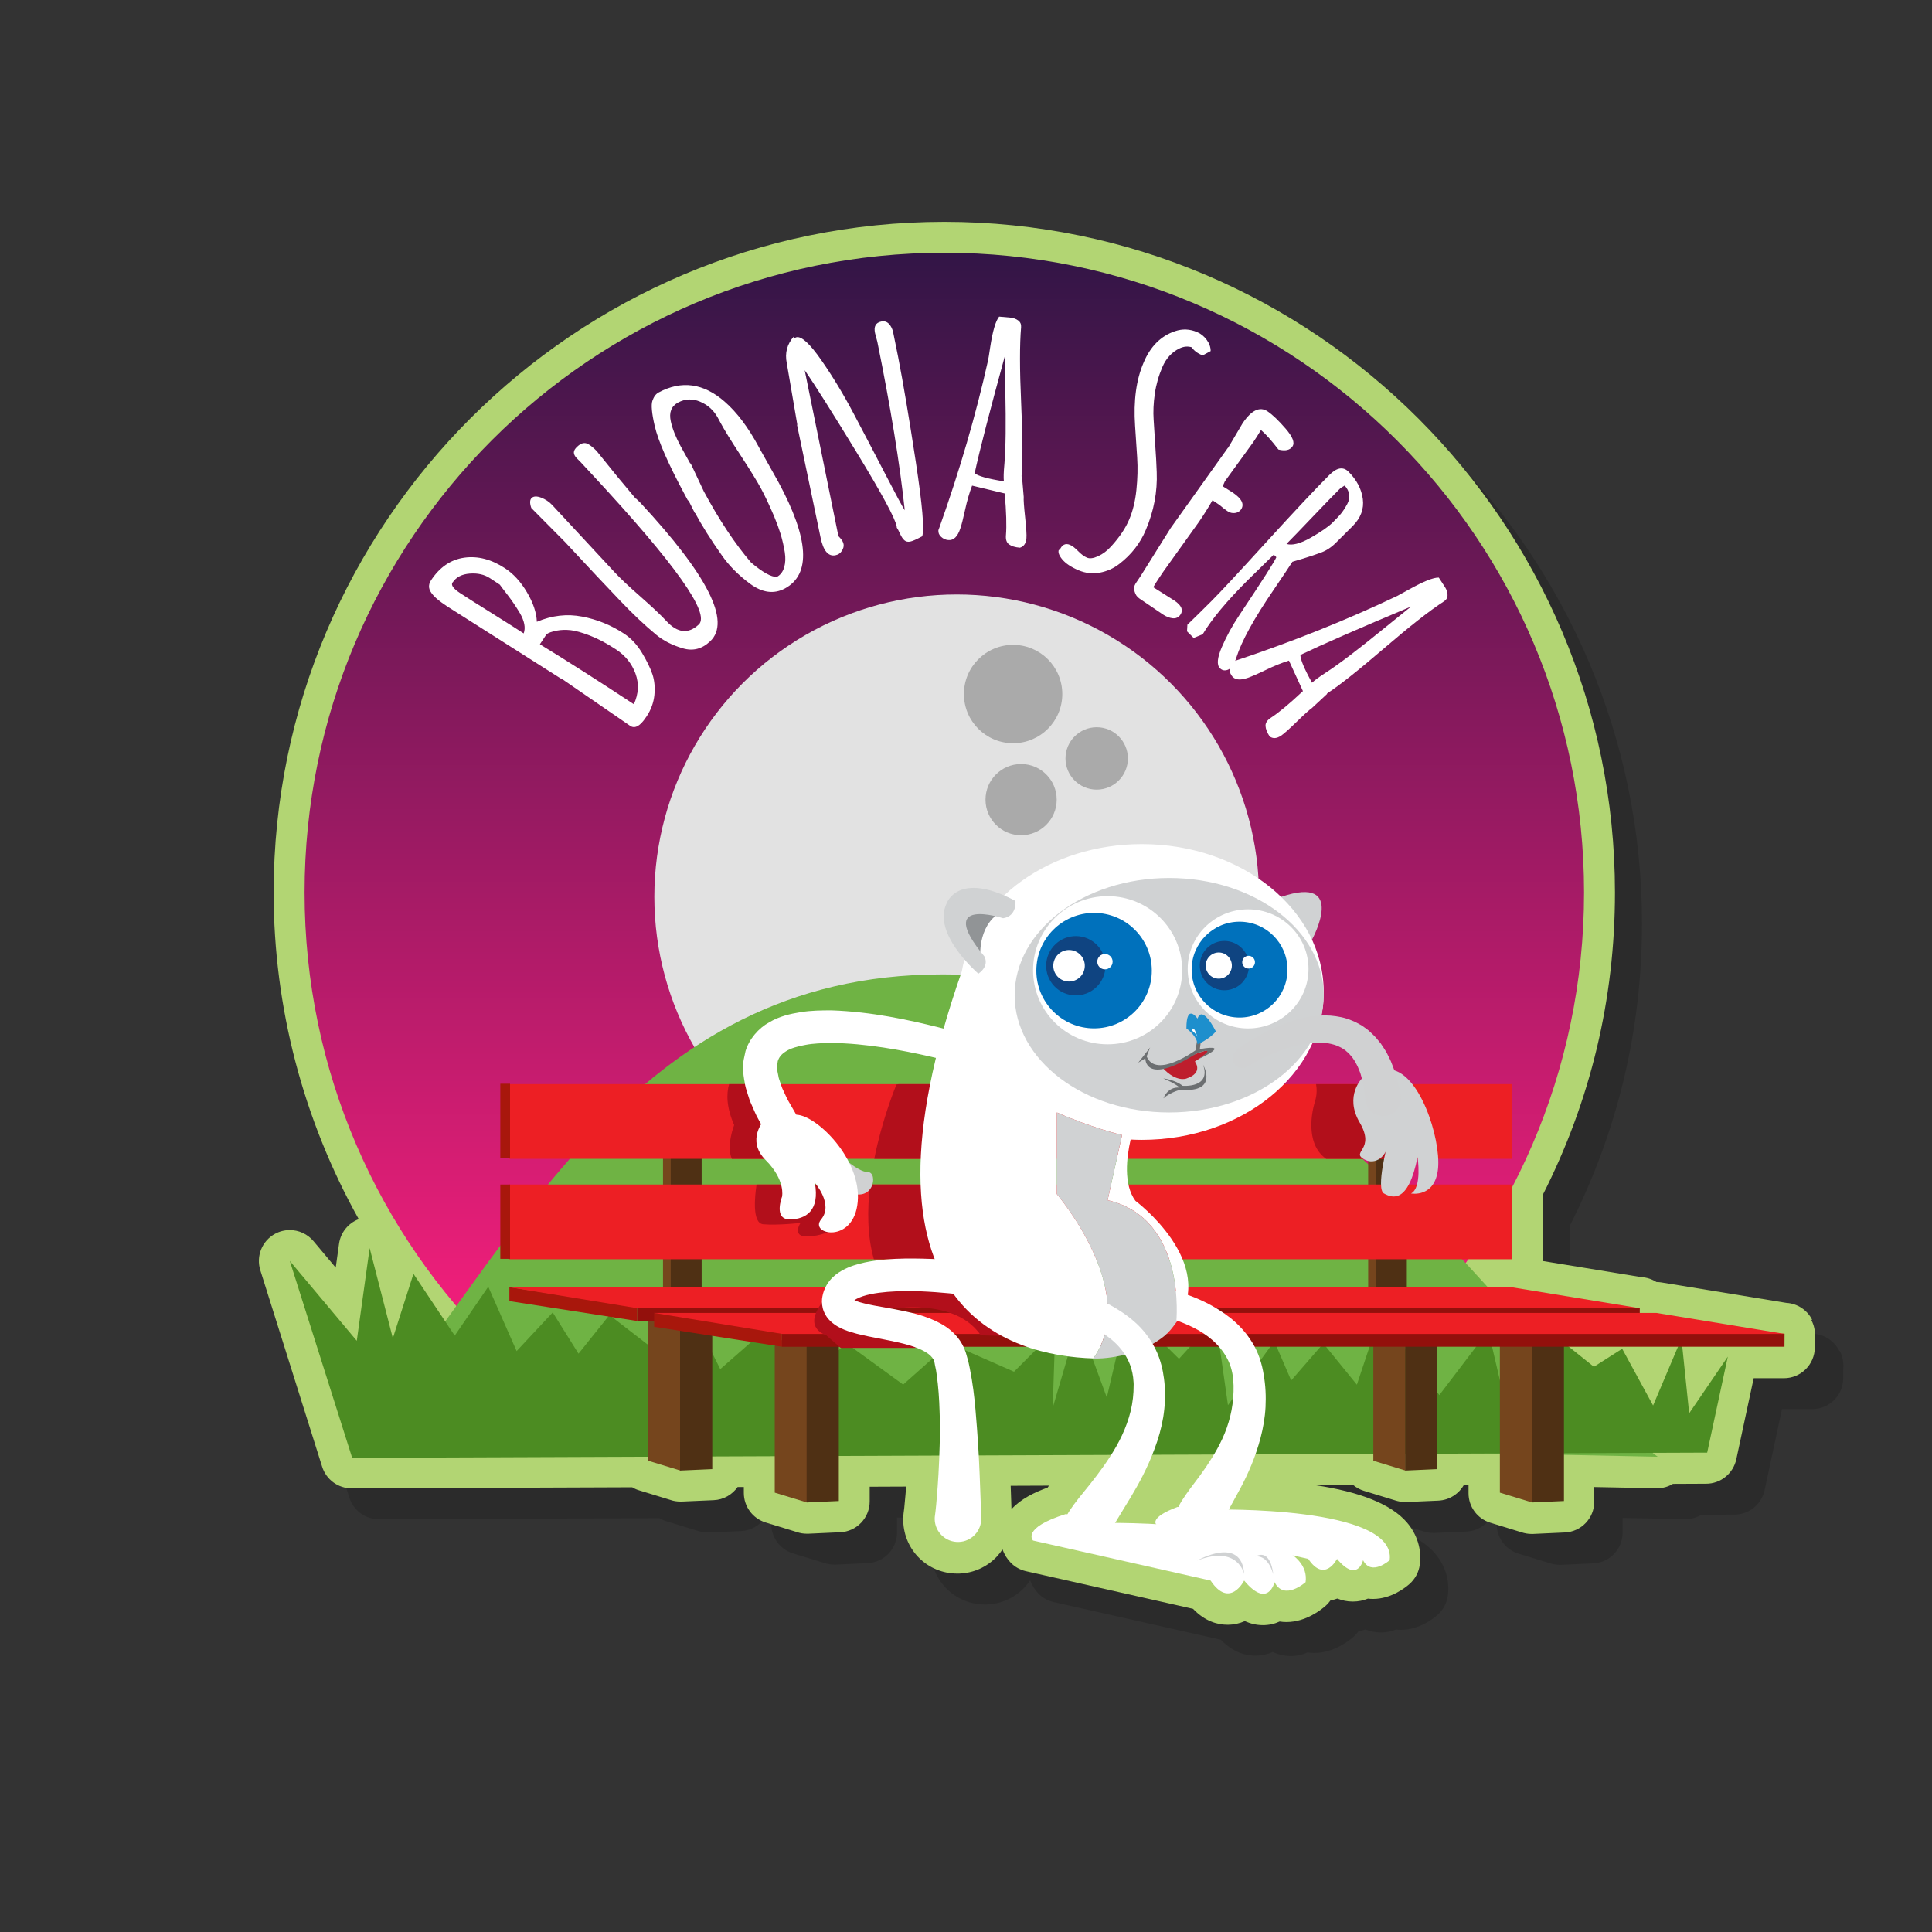<svg xmlns="http://www.w3.org/2000/svg" width="250" height="250" viewBox="0 0 250 250"><rect x="0" y="0" width="250" height="250" fill="#333333" stroke="none"/><path opacity=".15" d="M237.983 174.766c-.63-1.23-1.877-2.092-3.335-2.174l-16.16-2.646c-.213-.035-.427-.053-.642-.053-.56-.36-1.216-.584-1.92-.625l-12.824-2.098c.004-.074.006-.15.006-.225v-8.277c6.217-12.234 9.367-25.41 9.367-39.18 0-47.852-38.93-86.782-86.782-86.782S38.91 71.636 38.91 119.488c0 14.872 3.84 29.428 11.008 42.27-1.34.506-2.342 1.71-2.547 3.193l-.42 3.08-2.88-3.43c-.78-.93-1.91-1.43-3.06-1.43-.65 0-1.31.16-1.92.49-1.67.92-2.46 2.89-1.89 4.71l8 25.42c.53 1.67 2.07 2.8 3.82 2.8l36.31-.14c.28.17.58.31.9.4l4.02 1.23c.42.15.87.22 1.31.22h.19l4.13-.18c1.29-.05 2.41-.72 3.1-1.7h.81v.76c0 1.76 1.15 3.32 2.83 3.83l4.02 1.23c.42.15.87.22 1.31.22h.19l4.12-.19c2.14-.09 3.82-1.85 3.82-3.99v-1.9l4.72-.02c-.03.4-.06.76-.09 1.07-.06.74-.11 1.32-.16 1.72l-.08.71c-.03.32-.04.64-.03.97.12 3.81 3.2 6.79 7.01 6.79h.22c1.87-.06 3.61-.84 4.89-2.2.28-.29.53-.6.74-.93.26.71.66 1.31 1.09 1.74.54.54 1.21.91 1.96 1.08l21.62 4.87c1.6 1.67 3.26 2.06 4.47 2.06.82 0 1.57-.17 2.24-.47.69.31 1.48.52 2.34.52.81 0 1.53-.17 2.18-.47.29.05.59.07.89.07 2.52 0 4.54-1.62 5.09-2.12.23-.2.43-.43.6-.67.31-.06.61-.15.9-.25.6.24 1.27.39 2.01.39.72 0 1.37-.14 1.95-.38.22.03.44.04.67.04 2.36 0 4.23-1.5 4.74-1.96.71-.64 1.17-1.5 1.3-2.45.27-1.99-.33-3.94-1.68-5.51-2.02-2.33-6.01-3.94-11.91-4.81l4.97-.02c.4.34.87.6 1.4.76l4.01 1.23c.42.14.87.22 1.31.22h.19l4.13-.18c1.44-.07 2.67-.89 3.32-2.07h.58v1.11c0 1.76 1.15 3.31 2.83 3.82l4.02 1.23c.42.14.87.22 1.31.22h.19l4.13-.19c2.14-.09 3.82-1.85 3.82-3.99v-1.89l8.13.16c.74 0 1.44-.2 2.05-.57l4.29-.02c1.88 0 3.5-1.32 3.9-3.16l2.25-10.49h3.92c2.2 0 3.99-1.78 4-3.98l.01-1.27.01-.11c.05-.76-.12-1.5-.45-2.14zm-103.6 24.52l-.052-1.606-.05-1.42 4.96-.02-.18.252c-1.72.62-3.48 1.477-4.67 2.793z"/><path fill="#B2D573" d="M234.483 170.766c-.63-1.23-1.877-2.092-3.335-2.174l-16.16-2.646c-.213-.035-.427-.053-.642-.053-.56-.36-1.216-.584-1.92-.625l-12.824-2.098c.004-.074.006-.15.006-.225v-8.277c6.217-12.234 9.367-25.41 9.367-39.18 0-47.852-38.93-86.782-86.782-86.782S35.41 67.636 35.41 115.488c0 14.872 3.84 29.428 11.01 42.27-1.34.506-2.343 1.71-2.55 3.193l-.427 3.08-2.878-3.43c-.782-.93-1.915-1.43-3.067-1.43-.654 0-1.314.16-1.92.49-1.673.92-2.466 2.89-1.893 4.71l8 25.42c.524 1.67 2.07 2.8 3.815 2.8l36.308-.14c.278.17.58.31.9.4l4.015 1.23c.42.15.864.22 1.313.22h.186l4.125-.18c1.288-.05 2.412-.72 3.1-1.7h.805v.76c0 1.76 1.15 3.32 2.833 3.83l4.015 1.23c.42.15.864.22 1.313.22h.186l4.12-.19c2.13-.09 3.82-1.85 3.82-3.99v-1.9l4.72-.02c-.03.4-.06.76-.09 1.07-.06.74-.12 1.32-.16 1.72l-.09.71c-.04.32-.05.64-.04.97.12 3.81 3.19 6.79 7 6.79h.22c1.87-.06 3.61-.84 4.89-2.2.27-.29.52-.6.74-.93.25.71.65 1.31 1.08 1.74.53.54 1.21.91 1.95 1.08l21.62 4.87c1.59 1.67 3.25 2.06 4.46 2.06.82 0 1.57-.17 2.24-.47.69.31 1.47.52 2.34.52.81 0 1.53-.17 2.17-.47.29.05.58.07.88.07 2.52 0 4.54-1.62 5.09-2.12.23-.2.43-.43.6-.67.31-.06.61-.15.9-.25.59.24 1.26.39 2 .39.72 0 1.37-.14 1.95-.38.22.03.44.04.67.04 2.36 0 4.23-1.5 4.74-1.96.71-.64 1.17-1.5 1.3-2.45.27-1.99-.33-3.94-1.68-5.51-2.02-2.33-6.01-3.94-11.91-4.81l4.97-.02c.4.34.87.6 1.39.76l4.02 1.23c.42.14.86.22 1.31.22h.19l4.12-.18c1.44-.07 2.67-.89 3.32-2.07h.58v1.11c0 1.76 1.15 3.31 2.83 3.82l4.01 1.23c.42.14.86.22 1.31.22h.18l4.12-.19c2.14-.09 3.82-1.85 3.82-3.99v-1.89l8.13.16c.74 0 1.44-.2 2.05-.57l4.3-.02c1.88 0 3.5-1.32 3.9-3.16l2.25-10.49h3.91c2.2 0 3.99-1.78 4-3.98v-1.27l.01-.11c.05-.76-.11-1.5-.45-2.14zm-103.6 24.52l-.052-1.606-.05-1.42 4.96-.02-.18.252c-1.72.62-3.48 1.477-4.67 2.793z"/><linearGradient id="a" gradientUnits="userSpaceOnUse" x1="122.193" y1="16.127" x2="122.193" y2="200.079"><stop offset="0" stop-color="#1B1440"/><stop offset=".819" stop-color="#ED1E79"/></linearGradient><path fill="url(#a)" d="M64.332 174.666h115.723c15.37-15.03 24.92-35.982 24.92-59.178 0-45.72-37.062-82.782-82.78-82.782-45.72 0-82.783 37.063-82.783 82.782 0 23.196 9.55 44.15 24.92 59.178z"/><circle fill="#E2E2E2" cx="123.797" cy="116.049" r="39.125"/><circle fill="#AAA" cx="131.095" cy="89.809" r="6.365"/><circle fill="#AAA" cx="132.13" cy="103.472" r="4.606"/><circle fill="#AAA" cx="141.911" cy="98.142" r="4.037"/><path fill="#6FB344" d="M46.833 185.166c19.94-23.867 34.775-59.08 75.058-59.08 47.14 0 70.26 45.8 92.61 62.414"/><path fill="#75451D" d="M85.792 144.79h4v23.376h-4z"/><path fill="#4F3014" d="M86.792 144.79h4v23.376h-4z"/><path fill="#75451D" d="M177.042 144.79h4v23.376h-4z"/><path fill="#4F3014" d="M178.042 144.79h4v23.376h-4z"/><path fill="#ED1F24" d="M65.897 140.285h129.71v9.668H65.897z"/><path fill="#4C8C22" d="M37.5 163.166l8.667 10.334 1.666-12 3 11.666 2.668-8.334 5.34 8 4.34-6.332 3.67 8.332 4.67-5 3.34 5.334 4-5 7.34 5.666 5-2.666 2 4 5.33-4.666 6 5.666 5-4.334 7.34 5.334 6-5.334 8.34 3.668 5.34-5.334-.33 10 3.33-11.334 3.67 10 2.72-11.568 6.62 6.568 4.74-5.207 1.6 11.207 5.99-8.275 2.19 5.074 4.16-4.79 4.34 5.34 3-9 7.67 10.34 6.34-8.33 2.33 10 6.33-9.33 5 4 3.66-2.33 4 7.34 3.67-8.66 1 9.67 5-7.33-2.67 12.42-175.34.67"/><path fill="#B20F1B" d="M95 145.584s-1.05 2.656-.302 4.37h8.565l.07-.038-5.104-9.63h-3.88c-.37 1.267-.35 2.997.65 5.298z"/><path fill="#75451D" d="M88.042 190.29l-4.166-1.27v-19.727h4.166"/><path fill="#4F3014" d="M92.167 190.104L88 190.29v-20.997h4.167"/><path fill="#75451D" d="M104.417 194.416l-4.166-1.27v-19.728h4.17"/><path fill="#4F3014" d="M108.542 194.23l-4.166.186v-20.998h4.166"/><path fill="#B20F1B" d="M170.167 142.5c-.66 2.148-.99 5.768 1.44 7.453h8.845c.744-.162 1.215-.287 1.215-.287l-4.112-9.38h-7.253c.107.638.115 1.402-.135 2.214z"/><path fill="#75451D" d="M181.875 190.29l-4.167-1.27v-19.727h4.167"/><path fill="#4F3014" d="M186 190.104l-4.167.187V169.3H186"/><path fill="#75451D" d="M198.25 194.416l-4.167-1.27v-19.728h4.167"/><path fill="#4F3014" d="M202.375 194.23l-4.167.186v-20.998h4.167"/><path fill="#ED1F24" d="M65.897 153.277h129.71v9.668H65.897z"/><path fill="#A8170C" d="M82.455 170.94l-16.542-2.577v-1.812l16.542 2.58"/><path fill="#93100C" d="M212.18 170.94l-129.728.01v-1.85l129.736.162"/><path fill="#ED1F24" d="M212.227 169.29H82.515l-16.618-2.72h129.71"/><path fill="#B20F1B" d="M101.667 153.334l-.312-.057H97.9c-.22 1.447-.61 5.006.85 5.14 1.833.167 4.833-.167 4.833-.167s-1.166 1.75.834 1.75 6.083-1.25 5.916-5c-.03-.664-.183-1.23-.408-1.723h-8.17l-.088.057zm24.28-3.38l1.17-9.67h-10.815l-.3.05s-1.798 4.24-2.872 9.62h12.817zm-.4 3.323h-12.95c-.393 3.246-.383 6.656.482 9.668h11.29l1.17-9.668z"/><path fill="#A8170C" d="M101.187 174.266l-16.54-2.578v-1.813l16.54 2.578"/><path fill="#93100C" d="M230.91 174.266l-129.727.007v-1.85l129.737.16"/><path fill="#ED1F24" d="M230.958 172.613H101.246l-16.616-2.72h129.71"/><path fill="#B20F1B" d="M112.542 169.854s10.438-2.813 14.375 2.938l4.375.125-6.5-7.375s-18.75-.375-16.375 2.875 4.125 1.437 4.125 1.437z"/><path fill="#B20F1B" d="M106.917 167.916s-3.5 3.5 0 4.875l1.875 1.63h9.75l-6.625-5.5-5-1z"/><path fill="#FFF" d="M157.016 195.346c.085-.094.16-.195.24-.293-2.425.475-4.872-.06-4.872-.06-3.803 1.415-2.743 2.3-2.743 2.3l19.65 4.426c2.13 3.18 3.72 0 3.72 0 2.66 3.18 3.37.17 3.37.17 1.06 2.12 3.44 0 3.44 0 .96-7.08-22.78-6.55-22.78-6.55z"/><path fill="#FFF" d="M146.547 165.908l.507.06c.31.046.764.116 1.342.204 1.143.19 2.75.547 4.653 1.16 1.89.625 4.09 1.578 6.2 3.238 1.04.84 2.03 1.895 2.8 3.162.78 1.26 1.26 2.742 1.48 4.21.1.548.2 1.386.23 2.052.04.693.03 1.39 0 2.076-.07 1.377-.31 2.717-.64 3.973-.66 2.52-1.64 4.707-2.57 6.457-.93 1.75-1.73 3.13-2.15 3.977-.22.424-.32.713-.34.83-.03.133 0 .107-.01.123l-5.81-1.857c0 .02.11-.31.31-.707.2-.418.51-.885.85-1.39.69-1.02 1.67-2.187 2.65-3.636.97-1.447 2.02-3.143 2.7-5.094.34-.975.6-2 .74-3.06.07-.53.12-1.067.13-1.61.02-.57.01-.973-.05-1.654-.1-.992-.37-1.934-.85-2.773-.47-.85-1.11-1.61-1.86-2.26-1.5-1.31-3.37-2.1-4.99-2.65-1.64-.55-3.09-.78-4.09-.94-.5-.07-.9-.1-1.16-.12l-.38-.02.26-3.77z"/><path fill="#D0D2D3" d="M169.772 121.592s4.664-8.48-3.992-5.535c-8.657 2.945 3.992 5.535 3.992 5.535z"/><path fill="#FFF" d="M124.453 125.725c1.578-9.32 11.406-16.5 23.303-16.5 12.997 0 23.53 8.567 23.53 19.135 0 10.568-10.534 19.137-23.53 19.137-.488 0-.97-.016-1.453-.04-.52 2.27-.956 5.794.617 7.927 0 0 10.794 8.07 5.288 15.738.007-.057 1.417-13.436-8.883-15.82l1.87-8.426s-3.894-.916-8.44-2.924v10.557s10.868 12.68 4.715 21.27c-10.762-.33-32.418-6.09-17.017-50.07z"/><path fill="#D0D2D3" d="M136.756 154.508V143.95c4.546 2.01 8.438 2.925 8.438 2.925l-1.87 8.426c10.3 2.39 8.89 15.77 8.884 15.82-1.074 1.5-1.615 2.01-4.135 3.41 0 0-3.396 1.36-6.604 1.26 6.15-8.59-4.72-21.28-4.72-21.28z"/><ellipse fill="#D0D2D3" cx="151.291" cy="128.781" rx="19.996" ry="15.17"/><ellipse fill="#FFF" cx="161.503" cy="125.373" rx="7.816" ry="7.705"/><ellipse fill="#FFF" cx="143.325" cy="125.548" rx="9.648" ry="9.585"/><path fill="#6C6F71" d="M150.537 142.143s.512-1.545 2.102-1.414c0 0-.43-.47-2.11-1.18 0 0 1.48.14 2.5.95 0 0 3.73.34 2.65-2.73 0 0 2.09 3.66-2.88 3.24 0 0-1.23.23-2.28 1.13z"/><path fill="#BE1E2D" d="M154.61 137.354s1.194 1.447-1.09 2.207c0 0-1.297.54-3.076-1.38 0 0 9.907-4.49 4.166-.82z"/><path fill="#6C6F71" d="M154.958 134.27l-.26 1.64s-5.12 3.747-6.322.782l.447-1.148-1.537 1.97.922-.57s-.14 3.638 6.544-.583c0 0 3.077-1.23.364.67 0 0 4.506-2.04.14-1.28l.172-1.26-.47-.21z"/><path fill="#1D8FCD" d="M157.338 133.475s-1.738-3.54-2.38-1.67c0 0-1.438-2.104-1.438 1.273 0 0 1.362.93 1.438 2.055 0 0 1.408-.567 2.38-1.658z"/><path fill="#FFF" d="M154.958 134.27s-.088-.477-.763-.953c0 0 .25-.917.763.953z"/><circle fill="#0071BC" cx="141.572" cy="125.599" r="7.471"/><path fill="#0F4481" d="M142.11 127.48c1.387-1.605 1.213-4.025-.39-5.413-1.603-1.385-4.024-1.212-5.413.392-1.385 1.6-1.21 4.02.39 5.41 1.604 1.38 4.027 1.21 5.412-.39z"/><path fill="#FFF" d="M139.875 126.303c.738-.852.644-2.14-.208-2.875-.85-.736-2.138-.646-2.875.207s-.643 2.14.208 2.877c.853.736 2.138.642 2.875-.21z"/><circle fill="#FFF" cx="142.979" cy="124.441" r=".993"/><circle fill="#0071BC" cx="160.399" cy="125.468" r="6.202"/><path fill="#0F4481" d="M160.846 127.03c1.15-1.333 1.006-3.342-.323-4.494-1.33-1.15-3.342-1.006-4.495.325-1.15 1.33-1.005 3.35.326 4.5 1.328 1.15 3.34 1.01 4.492-.32z"/><path fill="#FFF" d="M158.99 126.053c.612-.708.535-1.775-.173-2.387-.705-.61-1.774-.536-2.387.172-.61.708-.534 1.776.173 2.39.707.608 1.775.532 2.386-.175z"/><circle fill="#FFF" cx="161.567" cy="124.507" r=".825"/><path fill="#A8170C" d="M64.74 153.277H66v9.617h-1.26zm0-13.043H66v9.62h-1.26z"/><path fill="#919496" d="M126.854 123.73s-.375-4.5 3.25-6c0 0-4.938-1.814-5.75-.69s-1.25 4.002 2.5 6.69z"/><path fill="#D0D1D2" d="M108.458 149.238s2.498 2.432 3.85 2.432.81 4.186-2.702 2.498"/><path fill="#FFF" d="M98.913 144.893s-2.447 2.61.164 5.223c2.61 2.61 2.12 4.732 2.12 4.732s-1.142 2.938.98 2.938 3.918-1.14 3.265-4.732c0 0 2.448 2.773.815 4.732-1.63 1.957 4.243 3.264 4.733-2.285.49-5.54-5.386-11.26-7.997-11.26"/><path fill="#D0D2D3" d="M131.397 116.58s.23 1.967-1.6 2.24c0 0-8.954-2.924-2.42 4.935 0 0 .73 1.188-.777 2.238 0 0-6.03-5.16-4.11-9.09 0-.002 1.46-4.297 8.907-.322z"/><path fill="#FFF" d="M128.07 168.05l-.622-.104-1.818-.27c-1.573-.204-3.838-.468-6.527-.58-1.34-.046-2.793-.044-4.268.073-.734.06-1.48.15-2.182.3-.695.14-1.377.36-1.822.61-.22.12-.36.25-.41.32-.03.02-.04.07-.03.05l-.06.15c.01 0 .02-.02.02-.03l.01-.03c.01-.04 0-.17-.04-.28-.04-.12-.1-.18-.1-.18s.23.15.53.26c.61.23 1.46.42 2.32.59.91.16 1.82.33 2.73.49 1.88.38 3.87.74 5.92 1.85 1.01.55 2.09 1.41 2.78 2.67.17.31.32.63.43.96l.08.25.07.25.09.32c.12.42.23.84.32 1.35.39 1.95.58 3.61.73 5.28.14 1.64.26 3.18.35 4.6.17 2.84.25 5.2.31 6.86l.09 2.62c.05 1.66-1.25 3.05-2.92 3.1-1.66.05-3.05-1.26-3.1-2.92 0-.14 0-.28.02-.42l.01-.05.08-.64c.05-.43.11-1.05.17-1.85.14-1.6.29-3.89.36-6.63.04-1.37.06-2.85-.01-4.4-.04-1.53-.16-3.23-.37-4.71-.03-.35-.12-.79-.22-1.23l-.06-.33-.02-.08-.01-.04c.01.03-.02-.1.02.06v-.01l-.02-.07c-.02-.1-.06-.18-.1-.27-.17-.33-.53-.7-1.11-1.03-1.16-.68-2.88-1.1-4.63-1.45l-2.74-.54c-.95-.21-1.91-.4-3.02-.83-.54-.23-1.15-.5-1.82-1.11-.33-.31-.67-.74-.88-1.28-.22-.54-.27-1.13-.23-1.61.03-.26.07-.44.13-.69l.11-.35.06-.15c.18-.44.38-.79.63-1.11.5-.64 1.07-1.05 1.6-1.35 1.08-.61 2.07-.87 3.01-1.08.94-.2 1.83-.31 2.69-.38 1.71-.15 3.28-.14 4.73-.11 2.89.07 5.25.3 6.91.48l1.93.22.7.1c1.18.16 2.01 1.25 1.85 2.43-.16 1.18-1.25 2.01-2.43 1.85l-.06-.01-.05-.01zm14.23 29.02c.058-.064.106-.13.163-.195-2.133.232-2.88-.707-4.546-.96-5.833 1.835-4.242 3.43-4.242 3.43l22.975 5.177c2.482 3.727 4.342 0 4.342 0 3.1 3.727 3.936.207 3.936.207 1.238 2.48 4.018 0 4.018 0 1.116-8.28-26.646-7.66-26.646-7.66z"/><path fill="#D0D2D3" d="M160.997 203.69s-.783-3.825-6.084-1.757c0 .003 5.772-3.312 6.084 1.758zm3.76 0s-.283-3.382-2.313-2.274c0 0 1.522-.414 2.313 2.275z"/><path fill="#FFF" d="M133.547 165.908s.185.02.53.063c.33.05.803.12 1.4.22 1.196.2 2.875.58 4.864 1.24 1 .34 2.06.77 3.15 1.35 1.09.59 2.22 1.3 3.28 2.23 1.07.93 2.03 2.13 2.73 3.53.35.7.61 1.44.81 2.2.08.39.18.75.23 1.17.05.33.11.61.14 1.03.15 1.57.07 3-.16 4.45-.24 1.43-.63 2.78-1.1 4.03-.92 2.52-2.11 4.67-3.16 6.41-1.05 1.74-1.93 3.14-2.41 4-.24.43-.36.74-.38.84-.02.08-.01.07 0 .08h.01l-5.81-1.85.09-.22c.06-.15.16-.37.27-.57.24-.45.56-.92.94-1.44.76-1.04 1.83-2.25 2.95-3.74 1.12-1.49 2.35-3.23 3.28-5.23.46-.99.85-2.05 1.11-3.13.26-1.06.39-2.24.38-3.27.02-.22-.02-.59-.05-.9 0-.22-.08-.49-.11-.74-.11-.5-.25-.98-.46-1.44-.41-.91-1.01-1.74-1.75-2.44-1.48-1.43-3.41-2.3-5.1-2.89-1.7-.6-3.22-.85-4.27-1-.52-.08-.94-.11-1.21-.13-.26-.02-.4-.02-.4-.02l.26-3.77z"/><path fill="#D0D2D3" d="M176.31 139.47s-2.416 2.29-.363 5.79c2.053 3.502-1.086 3.742.483 4.707 1.57.967 3.138-.48 3.138-2.05 0 0-1.568 5.913-.483 6.517 1.087.604 3.14 1.328 4.347-4.707 0 0 .603 3.982-.846 4.707 0 0 3.138.604 3.5-3.258.36-3.863-2.414-12.674-6.396-12.795"/><path fill="#FFF" d="M126.103 138.21l-1.565-.448c-1.008-.275-2.458-.656-4.208-1.055-3.484-.785-8.237-1.71-12.82-1.752-1.123.027-2.26.055-3.27.252-1.004.176-1.963.443-2.558.846-.62.395-.882.783-1.038 1.252-.014.14-.036.27-.07.402-.043.123.01.314 0 .46-.025.298.06.655.133.993.036.328.175.676.29 1.004.114.326.196.635.356.934.295.594.487 1.115.76 1.54l.77 1.337.078.137c.64 1.102.26 2.506-.84 3.137-1.1.63-2.5.25-3.13-.85l-.02-.04-.87-1.59c-.29-.49-.56-1.19-.9-1.94-.18-.37-.31-.82-.46-1.29-.15-.47-.31-.94-.39-1.53-.1-.56-.21-1.14-.18-1.84.02-.35-.02-.66.06-1.04.07-.37.15-.74.24-1.12.46-1.55 1.68-2.96 3.04-3.71 1.36-.81 2.75-1.11 4.1-1.33 1.36-.22 2.67-.23 3.99-.23 5.19.17 10.06 1.26 13.68 2.15 1.81.45 3.3.88 4.35 1.19l1.65.51c.99.31 1.55 1.36 1.24 2.35-.3.98-1.33 1.53-2.31 1.25l-.06-.02z"/><path fill="#D0D1D2" d="M159.954 135.89l.242-.177.67-.465c.582-.387 1.416-.922 2.475-1.484 1.07-.56 2.34-1.172 3.82-1.643 1.48-.47 3.18-.83 5.02-.7.92.08 1.87.25 2.76.64.46.16.87.43 1.29.65.38.29.8.53 1.11.86.34.31.67.63.93.97l.41.5.34.51c.23.34.43.67.58 1 .15.33.34.65.45.96.51 1.23.78 2.27.94 2.99l.24 1.14c.27 1.24-.53 2.47-1.77 2.73-1.24.27-2.47-.53-2.73-1.77l-.03-.19-.01-.14-.11-.92c-.07-.58-.22-1.4-.5-2.31-.05-.24-.17-.44-.25-.67-.08-.24-.19-.46-.31-.68l-.18-.34-.21-.31c-.13-.22-.3-.4-.47-.59-.15-.21-.37-.33-.55-.52-.22-.13-.41-.31-.66-.41-.45-.26-1.01-.41-1.6-.52-1.18-.19-2.53-.06-3.79.23-1.26.28-2.44.72-3.43 1.14-.99.42-1.8.84-2.35 1.14l-.63.36-.21.13-.04.02c-.59.35-1.35.17-1.71-.42-.34-.55-.18-1.27.33-1.65z"/><g fill="#FFF"><path d="M72.744 87.913l-14.92-9.474-.212-.15c-1.3-.86-1.996-1.61-2.085-2.24-.045-.32.034-.63.236-.94 1.137-1.73 2.58-2.71 4.33-2.95 1.75-.24 3.5.22 5.25 1.37 1.1.72 2.05 1.76 2.85 3.12.802 1.35 1.227 2.63 1.276 3.81 1.96-.83 3.92-1.05 5.87-.67 1.95.37 3.76 1.11 5.44 2.22.88.58 1.65 1.4 2.29 2.46.64 1.06 1.09 1.99 1.36 2.8s.34 1.7.25 2.67c-.1.97-.43 1.89-1 2.75l-.1.14c-.75 1.13-1.43 1.5-2.03 1.1l-8.82-6.07zM58.556 75.36c-.226.343.096.8.964 1.373.87.572 2.25 1.45 4.144 2.628 1.893 1.19 3.26 2.05 4.1 2.6.27-.72.104-1.6-.498-2.64-.515-.86-1.047-1.64-1.595-2.35-.54-.7-.88-1.14-1-1.32l-1.29-.85c-.71-.46-1.57-.66-2.6-.58s-1.76.46-2.21 1.15zm23.68 11.812c-.472-1.293-1.31-2.337-2.516-3.132-1.206-.794-2.333-1.393-3.382-1.796-1.05-.402-1.886-.637-2.513-.702s-1.21-.047-1.752.054c-.66.126-1.112.285-1.358.48l-.853 1.294c3.424 2.087 7.477 4.672 12.16 7.757.612-1.344.683-2.66.213-3.955zm.074-22.652l.536.515c8.763 9.427 11.775 15.413 9.037 17.958-1.048.993-2.23 1.29-3.55.892-1.357-.4-2.502-.987-3.436-1.764-1.44-1.19-2.988-2.65-4.648-4.39-1.66-1.73-4.04-4.26-7.12-7.58l-4.38-4.42c-.22-.63-.2-1.06.05-1.3.25-.23.66-.25 1.22-.04.55.21 1.04.53 1.44.96l8.05 8.67c.7.76 1.82 1.82 3.36 3.17 1.54 1.36 2.66 2.41 3.36 3.17 1.44 1.56 2.84 1.71 4.19.45 1.52-1.41-3.03-7.82-13.64-19.24l-1.66-1.79-.51-.51c-.23-.25-.35-.49-.35-.72s.14-.48.42-.74c.28-.27.54-.42.77-.46.21-.04.43-.01.64.1.33.18.69.48 1.1.89l2.76 3.41 2.33 2.79zm7.606 1.87l-.748-1.48c-.067-.124-.12-.177-.157-.156l-.37-.69c-2.16-4.016-3.47-6.995-3.92-8.94-.38-1.64-.48-2.728-.3-3.26.18-.53.45-.89.8-1.077 2.97-1.598 5.82-1.202 8.55 1.186 1.58 1.37 3.04 3.316 4.4 5.835l.15.28 2.41 4.298c3.96 7.344 4.23 11.93.83 13.763-1.41.75-2.9.56-4.49-.6-1.51-1.12-2.74-2.35-3.68-3.71-1.44-2.04-2.58-3.86-3.44-5.46zm-.557-6.454l1.71 3.635c1.99 3.71 4.03 6.78 6.11 9.21 1.5 1.27 2.61 1.89 3.34 1.87.46-.24.78-.66.95-1.23.17-.57.2-1.23.08-1.98s-.3-1.51-.52-2.29c-.24-.76-.53-1.55-.87-2.37-.61-1.42-1.17-2.62-1.69-3.58s-1.4-2.38-2.63-4.27c-1.24-1.89-2.12-3.32-2.64-4.29l-.36-.67c-.53-.92-1.28-1.59-2.26-2-.98-.41-1.93-.37-2.84.12-.87.47-1.19 1.28-.94 2.42.2.95.63 2.03 1.28 3.24L89.33 60zm13.82-4.942l-1.37-8c-.27-1.318.04-2.472.92-3.46l.05.27c.1-.092.19-.147.29-.167.66-.136 1.73.844 3.19 2.937s2.88 4.43 4.24 7.015c1.36 2.58 2.73 5.19 4.09 7.82s2.19 4.17 2.49 4.62c-.65-6.07-1.83-13.34-3.55-21.8l-.3-1.13c-.18-.85.09-1.34.8-1.49.4-.09.74.02 1.01.31s.45.66.54 1.1l.65 3.22c.65 3.35 1.41 7.84 2.27 13.48s1.14 8.86.83 9.68c-.73.39-1.24.62-1.54.68s-.55.01-.75-.16c-.2-.17-.39-.45-.57-.85-.18-.4-.32-.66-.42-.78l-.02-.19c-.21-1.06-1.91-4.2-5.1-9.43s-5.45-8.82-6.8-10.76l4.36 21.46c.04.05.12.13.23.25.24.26.39.53.44.79s-.02.55-.22.87-.48.5-.83.57c-.93.19-1.58-.58-1.93-2.31l-3.05-14.6zm29.06 6.603l.23 2.706c-.03.354.03 1.226.18 2.618s.21 2.3.17 2.73l-.01.05c-.06.64-.34 1.02-.83 1.17-.61-.05-1.07-.19-1.4-.42-.32-.23-.46-.62-.41-1.19.1-1.22.05-3.03-.16-5.41l-4.22-1.01c-.36.94-.65 1.97-.9 3.1s-.45 1.95-.63 2.46c-.35 1.05-.87 1.55-1.56 1.48-.34-.03-.64-.16-.91-.41-.27-.24-.39-.53-.36-.87l.14-.37c2.61-7.34 4.71-14.53 6.28-21.57.05-.19.14-.77.28-1.72.32-2.1.71-3.42 1.16-3.97l1.46.13c.39.04.73.16 1.01.37s.4.5.37.87c-.19 2.2-.19 5.49.01 9.87s.22 7.53.05 9.43zm-2.34.666c-.05-.43-.03-1.17.07-2.222.09-1.05.14-2.36.16-3.93s0-3.39-.04-5.48c-.05-2.08-.07-3.6-.07-4.53-1.96 7.15-3.26 12.19-3.9 15.14.46.37 1.72.72 3.76 1.04zm7.21 8.933c.3-.716.76-.946 1.35-.69.3.127.65.396 1.05.806.4.41.78.692 1.14.845.36.152.84.09 1.45-.188.61-.28 1.18-.71 1.7-1.29 1.07-1.18 1.84-2.32 2.31-3.44.48-1.12.79-2.39.94-3.84.15-1.45.19-2.85.1-4.21-.08-1.36-.17-2.72-.27-4.09-.22-3.25.15-5.97 1.1-8.17.87-2.09 2.23-3.45 4.06-4.07.97-.33 1.93-.29 2.88.12.48.2.89.54 1.23 1 .34.46.51.94.51 1.45l-1.05.57c-.67-.29-1.13-.64-1.4-1.06-.52-.16-1.05-.11-1.59.15-.99.48-1.73 1.29-2.21 2.41s-.81 2.28-.98 3.47c-.17 1.19-.22 2.3-.15 3.33.07 1.03.14 2.14.21 3.34.09 1.2.15 2.35.19 3.45.1 2.54-.37 5.03-1.41 7.48-.72 1.72-1.86 3.19-3.43 4.4-.74.58-1.58.95-2.52 1.13s-1.86.07-2.76-.31c-.97-.41-1.66-.88-2.1-1.4-.43-.52-.58-.94-.44-1.27zm21.82-13.266l1.87-3.17c1.15-1.697 2.23-2.205 3.24-1.52.64.437 1.42 1.183 2.33 2.237.91 1.054 1.2 1.815.88 2.284-.33.5-.94.63-1.82.41-.86-1.13-1.61-1.97-2.26-2.53-.32.54-.65 1.07-1 1.58l-3.67 5.06c-.02.03-.11.24-.28.64l1.31.82c1.16.79 1.51 1.51 1.07 2.17-.18.26-.44.42-.78.47-.35.05-.68-.03-1-.25-.32-.22-.66-.48-1-.78l-.92-.62c-.55.96-1.13 1.89-1.75 2.79l-4.59 6.41c-.92 1.35-1.35 2.04-1.3 2.07l2.72 1.72c.91.62 1.17 1.23.77 1.81-.25.36-.59.52-1.01.47s-.84-.21-1.24-.48l-3.04-2.06c-.32-.21-.53-.51-.64-.91s-.07-.74.13-1.05l.64-.95 3.9-6.23 7.38-10.34zm5.9 13.837l-3.37 3.305c-2.72 2.713-4.66 5.046-5.83 6.998l-1.17.48-.86-.856.05-.855c.94-.91 1.98-1.93 3.13-3.08s3.51-3.69 7.09-7.62 6.29-6.82 8.14-8.67c.97-.97 1.79-1.12 2.48-.44 1.07 1.07 1.69 2.25 1.86 3.54.17 1.29-.27 2.45-1.31 3.5l-2.17 2.16c-.59.59-1.24 1.02-1.95 1.28s-1.47.52-2.3.77-1.28.38-1.38.41c-.39.61-1.18 1.79-2.36 3.53-2.6 3.79-4.23 6.76-4.9 8.89-.19.61-.4 1.03-.63 1.25-.23.22-.48.35-.76.38-.28.03-.52-.06-.73-.27-.43-.43-.35-1.34.24-2.72.59-1.38 1.36-2.8 2.33-4.24 2.94-4.41 4.52-6.88 4.73-7.41l-.38-.38zm9.17-8.935l-.54.33c-.84.84-2.04 2.075-3.59 3.702-1.55 1.626-2.68 2.8-3.4 3.52.73.23 1.77-.034 3.12-.795 1.35-.77 2.31-1.43 2.87-1.99s.96-.99 1.19-1.29c.23-.3.46-.66.68-1.08.46-.86.34-1.67-.35-2.42z"/><path d="M171.736 89.784l-1.99 1.85c-.297.192-.946.778-1.947 1.758-1.01.98-1.69 1.585-2.04 1.815l-.04.023c-.54.347-1.01.368-1.43.065-.33-.51-.51-.963-.53-1.355-.02-.393.21-.743.68-1.052 1.03-.67 2.42-1.824 4.16-3.46l-1.81-3.946c-.96.3-1.95.7-2.99 1.207s-1.82.84-2.32 1.02c-1.05.37-1.76.27-2.13-.32-.19-.29-.27-.61-.24-.97.02-.37.18-.64.46-.83l.38-.12c7.39-2.47 14.35-5.26 20.86-8.36.18-.09.69-.37 1.53-.84 1.86-1.04 3.14-1.55 3.84-1.53l.8 1.23c.21.33.33.67.33 1.02.01.35-.15.62-.45.82-1.86 1.2-4.44 3.23-7.77 6.09s-5.79 4.81-7.39 5.85zm-1.968-1.43c.31-.304.908-.742 1.793-1.317.89-.574 1.95-1.338 3.2-2.29 1.25-.953 2.68-2.09 4.3-3.41s2.8-2.27 3.53-2.85c-6.83 2.867-11.6 4.954-14.32 6.26 0 .592.5 1.794 1.51 3.606z"/></g></svg>